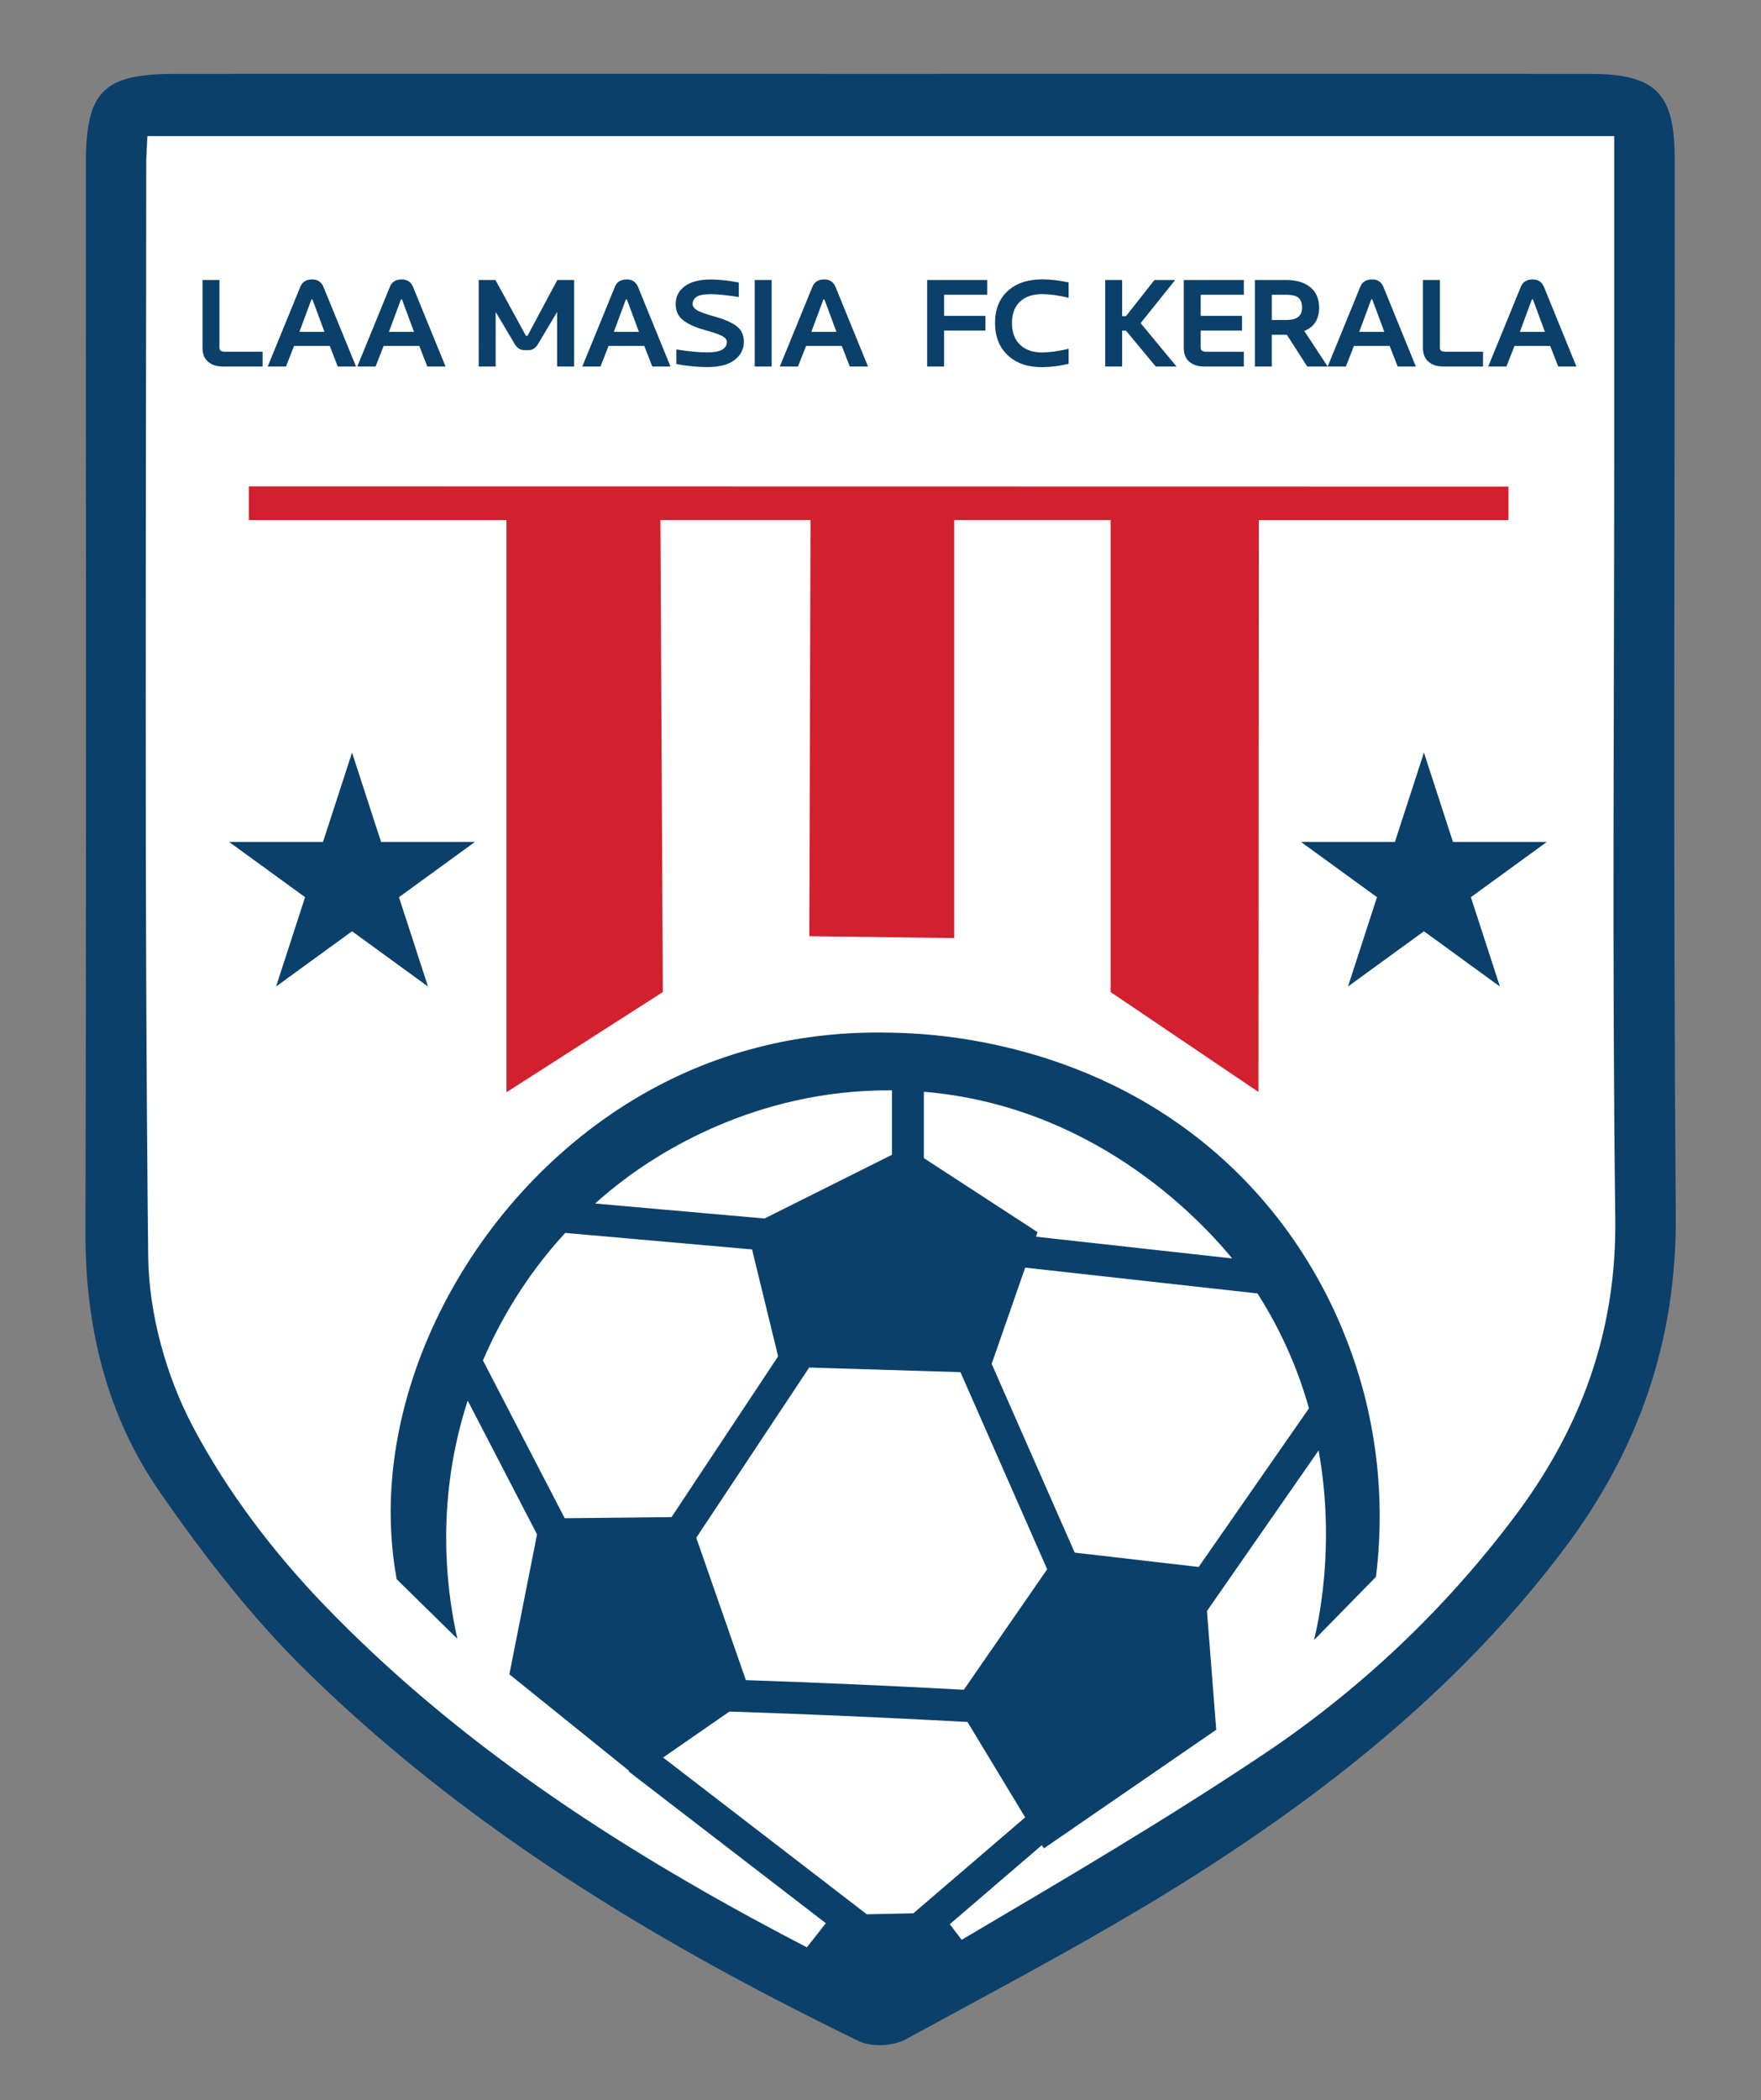 <?xml version="1.0" encoding="utf-8"?>
<!-- Generator: Adobe Illustrator 26.0.3, SVG Export Plug-In . SVG Version: 6.00 Build 0)  -->
<svg version="1.1" id="Layer_1" xmlns="http://www.w3.org/2000/svg" xmlns:xlink="http://www.w3.org/1999/xlink" x="0px" y="0px"
	 viewBox="0 0 250.62 298.77" style="enable-background:new 0 0 250.62 298.77;" xml:space="preserve">
<rect x="0" y="0" width="250.62" height="298.77" fill="#808080" stroke="none"/>
<style type="text/css">
	.st0{fill:#FFFFFF;}
	.st1{fill:#0B406A;}
	.st2{fill:#D2202E;}
</style>
<g>
	<g>
		<path class="st0" d="M18.04,15.63c-0.15,57.38-0.3,114.77-0.45,172.15c6.07,13.95,18.92,38.49,44.26,60.84
			c23.58,20.79,47.53,30.48,61.74,35.03c13.72-4.39,31.62-11.82,50.18-24.75c32.08-22.36,49.77-49.73,58.51-65.94
			c0.38-58.06,0.75-116.12,1.13-174.18C161.62,17.73,89.83,16.68,18.04,15.63z"/>
	</g>
	<g>
		<path class="st1" d="M37.38,52.14h-5.69c-0.86,0-1.55-0.23-2.08-0.68c-0.52-0.45-0.79-1.11-0.79-1.97v-9.66h2.41v9.66
			c0,0.37,0.27,0.55,0.8,0.55h5.34V52.14z"/>
		<path class="st1" d="M50.67,52.14h-2.6l-1.14-2.93h-5.08l-1.15,2.93h-2.6l4.66-11.39c0.28-0.66,0.84-1,1.67-1
			c0.76,0,1.3,0.35,1.6,1.06L50.67,52.14z M46.18,47.21l-1.67-4.5c-0.04-0.1-0.07-0.15-0.11-0.15s-0.07,0.05-0.12,0.15l-1.67,4.5
			H46.18z"/>
		<path class="st1" d="M63.41,52.14h-2.6l-1.14-2.93H54.6l-1.15,2.93h-2.6l4.66-11.39c0.28-0.66,0.84-1,1.67-1
			c0.76,0,1.3,0.35,1.6,1.06L63.41,52.14z M58.92,47.21l-1.67-4.5c-0.04-0.1-0.07-0.15-0.11-0.15s-0.07,0.05-0.12,0.15l-1.67,4.5
			H58.92z"/>
		<path class="st1" d="M81.7,52.14h-2.41v-7.76l-2.6,4.35c-0.37,0.72-0.85,1.08-1.44,1.08h-0.67c-0.59,0-1.07-0.36-1.45-1.08
			l-2.59-4.35v7.76h-2.41V39.83h2.38l4.29,7.85c0.04,0.07,0.09,0.11,0.16,0.11s0.11-0.04,0.16-0.11l4.2-7.85h2.38V52.14z"/>
		<path class="st1" d="M95.42,52.14h-2.59l-1.14-2.93h-5.08l-1.15,2.93h-2.59l4.66-11.39c0.28-0.66,0.84-1,1.67-1
			c0.76,0,1.3,0.35,1.6,1.06L95.42,52.14z M90.93,47.21l-1.67-4.5c-0.04-0.1-0.07-0.15-0.11-0.15c-0.04,0-0.07,0.05-0.12,0.15
			l-1.67,4.5H90.93z"/>
		<path class="st1" d="M100.7,52.22c-1.45,0-2.93-0.14-4.44-0.43v-2.08c1.67,0.28,3.15,0.42,4.44,0.42c1.83,0,2.74-0.5,2.74-1.5
			c0-0.3-0.2-0.57-0.6-0.8c-0.4-0.23-1.26-0.53-2.56-0.89s-2.32-0.82-3.04-1.37c-0.72-0.55-1.08-1.32-1.08-2.31
			c0-1.04,0.42-1.89,1.28-2.53s2.08-0.97,3.7-0.97c1.16,0,2.49,0.14,4,0.43v2.07c-1.67-0.27-3-0.41-4.01-0.41
			c-0.96,0-1.63,0.13-2,0.38c-0.37,0.25-0.56,0.6-0.56,1.02c0,0.31,0.19,0.6,0.57,0.85c0.38,0.25,1.23,0.57,2.56,0.93
			c1.33,0.37,2.36,0.81,3.08,1.33s1.08,1.28,1.08,2.27c0,1.04-0.44,1.9-1.32,2.58C103.66,51.88,102.38,52.22,100.7,52.22z"/>
		<path class="st1" d="M109.82,52.14h-2.41V39.83h2.41V52.14z"/>
		<path class="st1" d="M123.53,52.14h-2.59l-1.14-2.93h-5.08l-1.15,2.93h-2.59l4.66-11.39c0.28-0.66,0.84-1,1.67-1
			c0.76,0,1.3,0.35,1.6,1.06L123.53,52.14z M119.04,47.21l-1.67-4.5c-0.04-0.1-0.07-0.15-0.11-0.15c-0.04,0-0.07,0.05-0.12,0.15
			l-1.67,4.5H119.04z"/>
		<path class="st1" d="M134.36,52.14h-2.41V39.83h8.55v2.1h-6.14v3h5.88v2.1h-5.88V52.14z"/>
		<path class="st1" d="M148.26,52.23c-2.04,0-3.66-0.57-4.86-1.71s-1.79-2.66-1.79-4.58c0-1.92,0.6-3.43,1.8-4.54
			c1.2-1.1,2.84-1.66,4.94-1.66c1.16,0,2.41,0.15,3.73,0.44v2.18c-1.49-0.35-2.74-0.52-3.74-0.52c-1.35,0-2.41,0.35-3.17,1.06
			c-0.76,0.71-1.15,1.72-1.15,3.04c0,1.33,0.38,2.37,1.15,3.1s1.79,1.1,3.08,1.1c1.06,0,2.34-0.17,3.83-0.52v2.14
			C150.76,52.07,149.49,52.23,148.26,52.23z"/>
		<path class="st1" d="M167.44,52.14h-2.96l-4.23-5.1h-0.55v5.1h-2.41V39.83h2.41v5.14h0.55l4.05-5.14h2.95l-4.92,6.14L167.44,52.14
			z"/>
		<path class="st1" d="M177.03,52.14h-5.69c-0.86,0-1.55-0.23-2.08-0.68c-0.52-0.45-0.79-1.11-0.79-1.97v-9.66h8.55v2.1h-6.14v3
			h5.88v2.1h-5.88v2.46c0,0.37,0.27,0.55,0.8,0.55h5.34V52.14z"/>
		<path class="st1" d="M188.95,52.14h-2.91l-2.9-4.52h-2.14v4.52h-2.41V39.83h4.44c1.44,0,2.58,0.34,3.43,1.01
			c0.84,0.68,1.27,1.65,1.27,2.92c0,1.65-0.7,2.76-2.11,3.32L188.95,52.14z M183.02,45.52c0.78,0,1.35-0.14,1.73-0.43
			c0.38-0.28,0.56-0.73,0.56-1.33c0-0.61-0.16-1.07-0.48-1.37s-0.93-0.46-1.81-0.46h-2.02v3.59H183.02z"/>
		<path class="st1" d="M201.5,52.14h-2.59l-1.14-2.93h-5.08l-1.15,2.93h-2.59l4.66-11.39c0.28-0.66,0.84-1,1.67-1
			c0.76,0,1.3,0.35,1.6,1.06L201.5,52.14z M197.01,47.21l-1.67-4.5c-0.04-0.1-0.07-0.15-0.11-0.15c-0.04,0-0.07,0.05-0.12,0.15
			l-1.67,4.5H197.01z"/>
		<path class="st1" d="M211.07,52.14h-5.69c-0.86,0-1.55-0.23-2.08-0.68c-0.52-0.45-0.79-1.11-0.79-1.97v-9.66h2.41v9.66
			c0,0.37,0.27,0.55,0.8,0.55h5.34V52.14z"/>
		<path class="st1" d="M224.35,52.14h-2.59l-1.14-2.93h-5.08l-1.15,2.93h-2.59l4.66-11.39c0.28-0.66,0.84-1,1.67-1
			c0.76,0,1.3,0.35,1.6,1.06L224.35,52.14z M219.87,47.21l-1.67-4.5c-0.04-0.1-0.07-0.15-0.11-0.15c-0.04,0-0.07,0.05-0.12,0.15
			l-1.67,4.5H219.87z"/>
	</g>
	<g>
		<g>
			<polygon class="st1" points="202.65,107.06 206.78,119.77 220.14,119.77 209.33,127.63 213.46,140.34 202.65,132.48 
				191.84,140.34 195.97,127.63 185.15,119.77 198.52,119.77 			"/>
		</g>
	</g>
	<g>
		<g>
			<polygon class="st1" points="50.1,107.06 54.23,119.77 67.59,119.77 56.78,127.63 60.91,140.34 50.1,132.48 39.29,140.34 
				43.42,127.63 32.6,119.77 45.97,119.77 			"/>
		</g>
	</g>
	<g>
		<path class="st2" d="M35.42,73.98c12.22,0,24.44,0,36.66,0c0,27.13,0,54.27,0,81.4c7.42-4.75,14.83-9.5,22.25-14.25
			c-0.11-22.38-0.23-44.76-0.34-67.15c7.12,0,14.24,0,21.36,0c-0.06,19.73-0.11,39.47-0.17,59.2c6.87,0.09,13.75,0.18,20.62,0.27
			c0-19.82,0-39.65,0-59.47c7.42,0,14.84,0,22.26,0c0,22.38,0,44.76,0,67.15c7.01,4.74,14.03,9.47,21.04,14.21
			c0.02-27.12,0.03-54.24,0.05-81.35c11.84,0,23.69,0,35.53,0c0-1.59,0-3.18,0-4.77C154.94,69.2,95.18,69.2,35.42,69.19
			C35.42,70.79,35.42,72.39,35.42,73.98z"/>
	</g>
	<g>
		<path class="st1" d="M238.34,22.64c0-9.44-2.72-12.13-12.14-12.13c-33.64-0.01-67.29,0-100.93,0c-33.46,0-66.91-0.01-100.37,0
			c-10.21,0-12.67,2.47-12.68,12.73c-0.01,50.66,0.08,101.32-0.06,151.98c-0.04,13.45,2.97,26.05,10.57,37.01
			c6.21,8.96,12.99,17.74,20.74,25.36c19.71,19.37,42.61,34.2,66.92,46.83c3.91,2.03,7.85,4.01,11.82,5.94
			c1.81,0.88,4.9,0.72,6.69-0.25c3.33-1.82,6.68-3.62,10.02-5.44c10.61-5.75,21.19-11.55,31.35-18.02
			c19.85-12.63,38.07-27.33,52.37-46.36c10.54-14.04,15.99-29.52,15.85-47.39C238.1,122.83,238.36,72.74,238.34,22.64z
			 M137.17,240.38c-10.29-0.56-20.69-1.02-31.02-1.37c-2.35-6.75-4.71-13.5-7.06-20.25l16.07-24.22c7.18,0.22,14.36,0.44,21.53,0.66
			l12.34,28.04C145.07,228.95,141.12,234.67,137.17,240.38z M170.59,222.91c-5.88-0.68-11.76-1.36-17.64-2.04l-11.82-26.85
			c1.59-4.56,3.18-9.12,4.77-13.69l33.06,3.67c3.51,5.49,5.83,11.03,7.33,16.34L170.59,222.91z M147.44,175.93
			c0.07-0.22,0.15-0.43,0.22-0.65c-5.39-3.51-10.78-7.02-16.18-10.53v-9.44c23.69,1.99,38.67,17.39,43.88,23.71L147.44,175.93z
			 M126.94,164.28c-6.04,3.02-12.08,6.04-18.13,9.06l-24.12-2.13c1.33-1.19,2.75-2.36,4.26-3.49c4.34-3.25,18.26-12.78,37.99-12.61
			V164.28z M80.44,175.39l26.59,2.35c1.24,5.07,2.48,10.14,3.71,15.21l-15.17,22.87c-5.07,0.05-10.14,0.11-15.2,0.16l-11.64-22.45
			C71.04,188.16,74.69,181.63,80.44,175.39z M103.81,243.48c11.27,0.37,22.65,0.87,33.88,1.48c2.74,4.52,5.47,9.05,8.21,13.57
			l-15.91,13.65c-2.21,0.05-4.42,0.1-6.63,0.14l-28.99-22.3C97.51,247.85,100.66,245.66,103.81,243.48z M215.47,215.86
			c-10,13.26-22.01,24.59-35.71,33.74c-13.95,9.32-28.44,17.83-42.9,26.35c-0.56-0.74-1.13-1.48-1.69-2.22l13.11-11.25
			c0.09,0.16,0.19,0.31,0.28,0.47c8.18-5.63,16.35-11.25,24.53-16.88c-0.44-5.63-0.88-11.26-1.32-16.89l15.89-22.85
			c2.45,13.64-0.08,24.65-0.66,26.99c2.94-3,5.88-6,8.82-9c0.71-5.71,1.15-14.95-1.61-25.74c-1.58-6.18-5.83-19.29-17.41-31.04
			c-18.57-18.85-42.28-20.45-49.28-20.62c-4.75-0.12-16.11-0.27-29.09,5.27c-26.02,11.12-43.31,38.67-42.82,63.95
			c0.07,3.67,0.5,6.65,0.84,8.51c2.88,2.83,5.76,5.66,8.64,8.48c-1.31-5.87-2.94-16.82,0.29-29.77c0.26-1.03,0.64-2.44,1.18-4.12
			l9.87,19.04c-1.31,6.63-2.62,13.27-3.94,19.9c5.67,4.57,11.33,9.13,17,13.7l0.03,0.16l28.01,21.55c-0.9,1.14-1.8,2.29-2.7,3.43
			c-1.23-0.64-2.46-1.28-3.69-1.93c-23.72-12.59-46.14-27.19-64.97-46.73c-7.26-7.53-13.84-16.18-18.71-25.39
			c-3.83-7.24-6.28-16.1-6.37-24.28c-0.56-51.79-0.29-103.59-0.28-155.38c0-1.13,0.09-2.26,0.17-3.95c69.76,0,139.02,0,208.75,0
			c0,15.07,0,29.77,0,44.48c0,36.48-0.31,72.97,0.15,109.45C230.1,189.45,224.97,203.26,215.47,215.86z"/>
	</g>
</g>
</svg>
